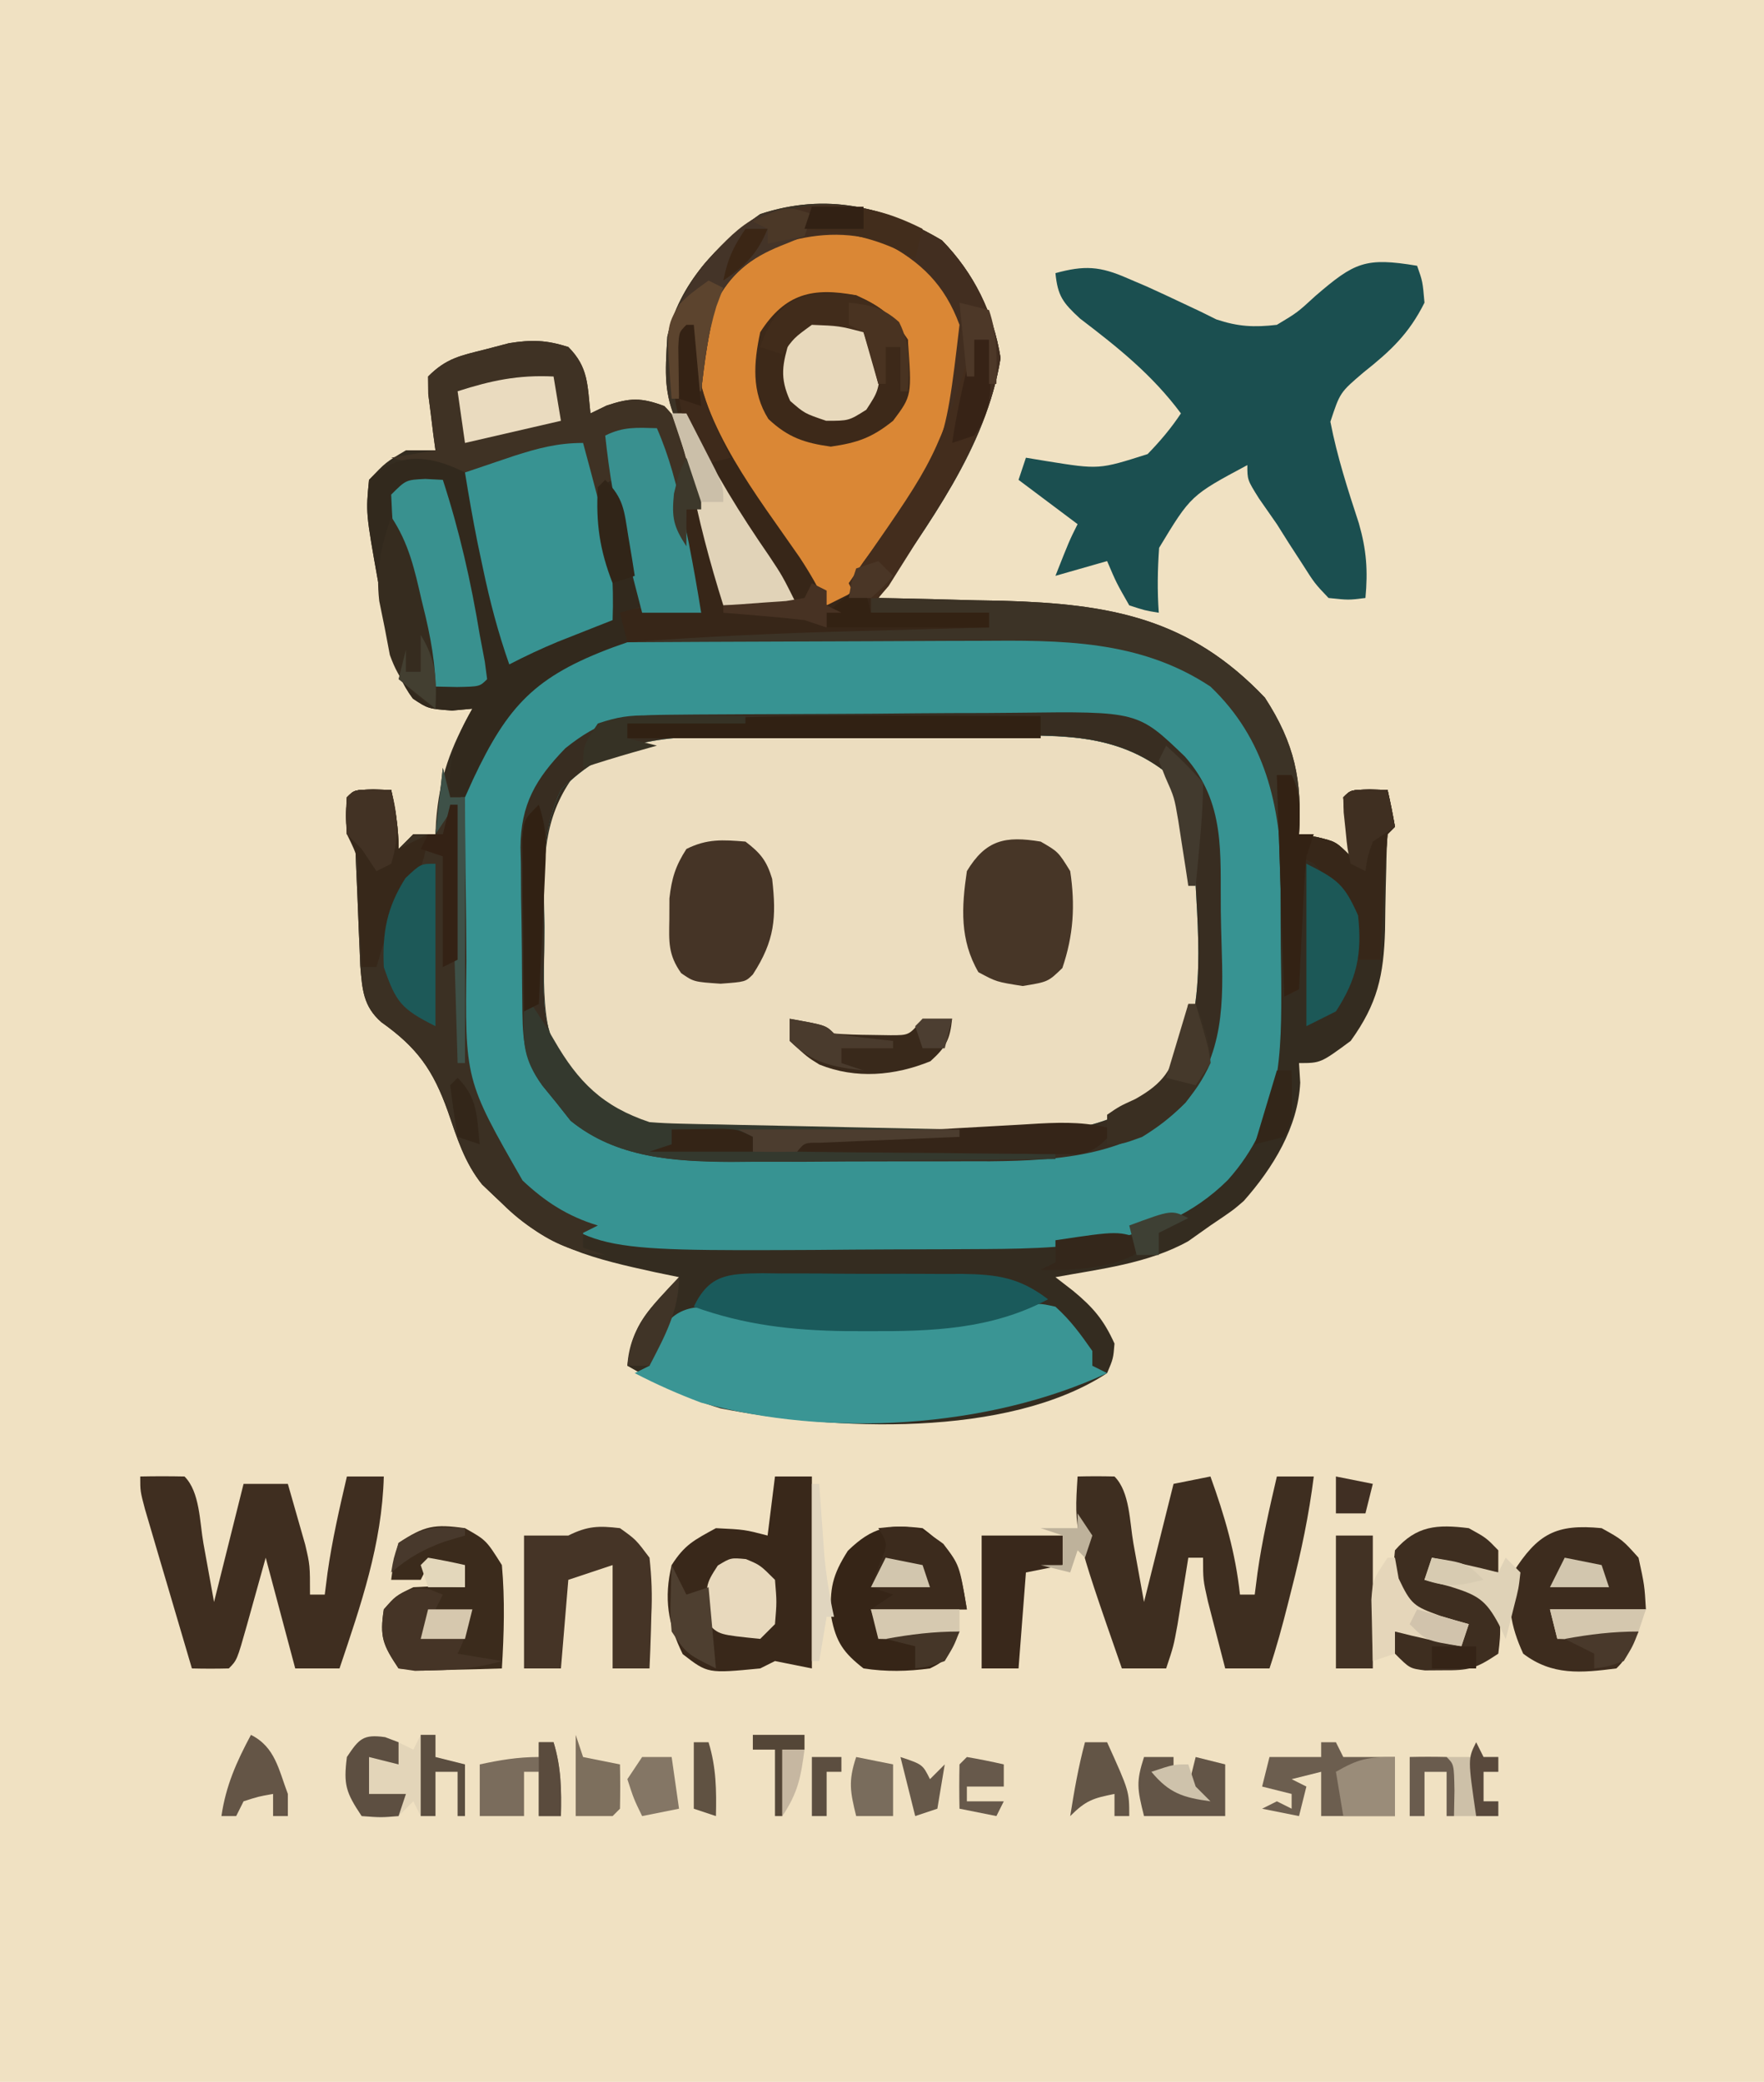 <?xml version="1.0" encoding="UTF-8"?>
<svg version="1.1" xmlns="http://www.w3.org/2000/svg" width="239" height="282">
<path d="M0 0 C78.87 0 157.74 0 239 0 C239 93.06 239 186.12 239 282 C160.13 282 81.26 282 0 282 C0 188.94 0 95.88 0 0 Z " fill="#F0E1C2" transform="translate(0,0)"/>
<path d="M0 0 C4.344 4.459 6.951 9.799 7.938 15.938 C5.969 28.188 -1.875 38.362 -8.625 48.438 C-7.455 48.459 -7.455 48.459 -6.261 48.482 C-2.653 48.557 0.955 48.653 4.562 48.75 C5.789 48.773 7.016 48.795 8.279 48.818 C22.838 49.241 33.528 51.177 43.75 61.938 C47.805 68.176 48.82 73.169 48.375 80.438 C49.551 80.623 49.551 80.623 50.75 80.812 C53.375 81.438 53.375 81.438 55.375 83.438 C55.189 82.138 55.004 80.839 54.812 79.5 C54.496 77.285 54.496 77.285 54.375 75.438 C55.375 74.438 55.375 74.438 57.938 74.375 C58.742 74.396 59.546 74.416 60.375 74.438 C60.757 76.094 61.089 77.762 61.375 79.438 C61.045 79.767 60.715 80.097 60.375 80.438 C60.266 81.916 60.219 83.4 60.199 84.883 C60.175 85.795 60.152 86.708 60.127 87.648 C60.085 89.567 60.053 91.487 60.033 93.406 C59.847 99.587 59.016 103.388 55.375 108.438 C51.31 111.438 51.31 111.438 48.375 111.438 C48.429 112.313 48.483 113.188 48.539 114.09 C48.244 120.119 44.857 125.637 40.887 130.117 C39.438 131.375 39.438 131.375 36.375 133.438 C35.385 134.139 34.395 134.84 33.375 135.562 C27.92 138.605 21.446 139.326 15.375 140.438 C16.161 141.046 16.948 141.654 17.758 142.281 C20.476 144.521 21.934 146.236 23.375 149.438 C23.211 151.461 23.211 151.461 22.375 153.438 C8.853 162.279 -14.701 161.199 -29.992 158.215 C-34.506 156.882 -38.565 154.791 -42.625 152.438 C-42.098 148.575 -41.199 146.486 -38.562 143.625 C-38.015 143.02 -37.467 142.416 -36.902 141.793 C-36.481 141.346 -36.059 140.898 -35.625 140.438 C-36.687 140.218 -37.749 139.999 -38.844 139.773 C-46.894 138.009 -53.642 136.466 -59.625 130.438 C-60.512 129.592 -61.399 128.746 -62.312 127.875 C-64.7 124.887 -65.697 121.591 -66.938 118 C-68.945 112.368 -71.094 109.346 -75.953 105.902 C-78.43 103.732 -78.536 101.457 -78.814 98.255 C-78.845 97.486 -78.875 96.718 -78.906 95.926 C-78.944 95.086 -78.981 94.246 -79.02 93.381 C-79.09 91.615 -79.161 89.85 -79.23 88.084 C-79.287 86.83 -79.287 86.83 -79.344 85.551 C-79.374 84.785 -79.404 84.02 -79.436 83.232 C-79.437 81.416 -79.437 81.416 -80.625 80.438 C-80.75 77.938 -80.75 77.938 -80.625 75.438 C-79.625 74.438 -79.625 74.438 -77.062 74.375 C-76.258 74.396 -75.454 74.416 -74.625 74.438 C-74.028 77.2 -73.625 79.598 -73.625 82.438 C-72.635 81.448 -72.635 81.448 -71.625 80.438 C-70.635 80.438 -69.645 80.438 -68.625 80.438 C-68.599 79.881 -68.573 79.324 -68.547 78.75 C-68.101 72.755 -66.574 68.67 -63.625 63.438 C-64.532 63.52 -65.44 63.602 -66.375 63.688 C-69.625 63.438 -69.625 63.438 -71.688 62.07 C-74.62 58.086 -75.071 53.876 -75.875 49.062 C-76.048 48.129 -76.22 47.196 -76.398 46.234 C-78.071 36.865 -78.071 36.865 -77.625 32.438 C-75.375 30.062 -75.375 30.062 -72.625 28.438 C-71.305 28.438 -69.985 28.438 -68.625 28.438 C-68.768 27.389 -68.768 27.389 -68.914 26.32 C-69.025 25.41 -69.136 24.5 -69.25 23.562 C-69.366 22.658 -69.482 21.753 -69.602 20.82 C-69.609 20.034 -69.617 19.248 -69.625 18.438 C-67.118 15.931 -65.233 15.615 -61.812 14.75 C-60.775 14.478 -59.737 14.206 -58.668 13.926 C-55.566 13.428 -53.605 13.496 -50.625 14.438 C-47.863 17.2 -48.046 19.645 -47.625 23.438 C-46.903 23.087 -46.181 22.736 -45.438 22.375 C-42.227 21.305 -40.783 21.274 -37.625 22.438 C-33.15 26.913 -32.268 33.65 -31 39.625 C-30.74 40.835 -30.479 42.046 -30.211 43.293 C-29.625 46.438 -29.625 46.438 -29.625 49.438 C-25.17 48.943 -25.17 48.943 -20.625 48.438 C-21.603 47.022 -21.603 47.022 -22.602 45.578 C-37.834 23.321 -37.834 23.321 -37.211 13.043 C-35.6 5.878 -30.503 0.526 -24.625 -3.562 C-15.729 -6.496 -7.755 -4.616 0 0 Z " fill="#342C20" transform="translate(127.625,32.562)"/>
<path d="M0 0 C1.155 -0.01 2.31 -0.019 3.5 -0.029 C4.734 -0.033 5.969 -0.038 7.241 -0.042 C9.164 -0.051 9.164 -0.051 11.126 -0.059 C13.834 -0.07 16.542 -0.076 19.25 -0.079 C22.702 -0.085 26.154 -0.109 29.606 -0.137 C32.922 -0.16 36.237 -0.162 39.553 -0.167 C40.784 -0.179 42.014 -0.192 43.282 -0.204 C50.889 -0.185 57.283 0.105 63.405 5.099 C68.759 15.19 68.686 30.956 65.842 41.911 C63.932 47.215 61.019 49.061 56.19 51.732 C50.627 54.066 44.653 53.609 38.721 53.595 C36.8 53.603 36.8 53.603 34.84 53.611 C32.138 53.62 29.436 53.617 26.734 53.607 C23.289 53.596 19.846 53.616 16.402 53.645 C13.092 53.668 9.782 53.661 6.471 53.657 C4.63 53.674 4.63 53.674 2.752 53.691 C-4.82 53.63 -10.69 53.063 -16.519 47.749 C-22.222 41.484 -21.183 33.758 -21.22 25.786 C-21.241 24.675 -21.261 23.564 -21.283 22.419 C-21.316 15.43 -21.086 10.054 -16.576 4.419 C-11.357 0.249 -6.482 0.044 0 0 Z " fill="#ECDDBF" transform="translate(94.97,99.839)"/>
<path d="M0 0 C1.273 -0 2.545 -0.001 3.857 -0.002 C6.531 0.001 9.205 0.009 11.879 0.027 C15.282 0.05 18.685 0.05 22.089 0.044 C25.372 0.039 28.655 0.051 31.938 0.062 C33.147 0.062 34.357 0.061 35.603 0.06 C45.631 0.143 56.275 0.851 64.062 7.934 C70.18 14.653 71.803 21.014 71.805 29.883 C71.816 31.231 71.816 31.231 71.828 32.606 C71.839 34.499 71.841 36.393 71.837 38.286 C71.836 41.157 71.878 44.026 71.922 46.896 C71.99 57.317 71.982 66.045 64.688 74.208 C55.304 83.539 41.987 83.517 29.637 83.566 C28.525 83.572 27.413 83.578 26.267 83.584 C23.921 83.593 21.575 83.6 19.23 83.604 C15.677 83.613 12.125 83.644 8.572 83.676 C-21.942 83.82 -21.942 83.82 -31.664 74.363 C-37.883 67.808 -39.135 61.318 -39.168 52.625 C-39.178 51.704 -39.188 50.783 -39.198 49.835 C-39.213 47.894 -39.22 45.954 -39.22 44.013 C-39.227 41.069 -39.281 38.129 -39.338 35.186 C-39.505 16.651 -39.505 16.651 -32.664 9.363 C-23.779 0.348 -12.004 -0.092 0 0 Z M-25.664 21.363 C-28.471 27.196 -27.958 33.476 -27.914 39.801 C-27.922 40.907 -27.93 42.014 -27.938 43.154 C-28.117 52.804 -28.117 52.804 -24.113 61.289 C-23.241 61.975 -23.241 61.975 -22.352 62.676 C-21.778 63.146 -21.204 63.617 -20.613 64.102 C-16.436 66.806 -12.782 67.617 -7.839 67.67 C-6.691 67.686 -5.542 67.702 -4.359 67.718 C-2.509 67.726 -2.509 67.726 -0.621 67.734 C0.658 67.743 1.936 67.752 3.254 67.762 C5.96 67.778 8.665 67.786 11.371 67.789 C14.813 67.794 18.254 67.832 21.696 67.878 C25.007 67.915 28.318 67.916 31.629 67.922 C33.464 67.951 33.464 67.951 35.336 67.981 C43.05 67.941 48.9 66.785 55.336 62.363 C61.755 54.741 60.848 43.752 60.336 34.363 C59.857 28.946 59.277 24.137 56.711 19.301 C49.621 13.517 41.607 13.935 32.895 14 C31.613 14 30.331 13.999 29.011 13.998 C26.31 13.999 23.61 14.009 20.909 14.027 C17.464 14.05 14.02 14.05 10.574 14.044 C7.264 14.039 3.954 14.051 0.645 14.062 C-1.199 14.061 -1.199 14.061 -3.081 14.06 C-12.261 14.136 -19.032 14.577 -25.664 21.363 Z " fill="#379392" transform="translate(101.664,85.637)"/>
<path d="M0 0 C4.411 3.082 7.17 6.883 8.207 12.23 C9.182 24.424 -0.269 35.949 -7.172 45.277 C-7.832 46.267 -8.492 47.257 -9.172 48.277 C-9.832 48.277 -10.492 48.277 -11.172 48.277 C-16.475 41.827 -20.801 34.381 -25.172 27.277 C-26.131 25.761 -26.131 25.761 -27.109 24.215 C-29.171 18.516 -28.768 13.191 -26.984 7.465 C-24.457 3.02 -22.034 0.146 -17.359 -2.035 C-10.69 -3.474 -5.952 -3.292 0 0 Z " fill="#DA8735" transform="translate(123.172,33.723)"/>
<path d="M0 0 C0.75 2.125 0.75 2.125 1 5 C-1.108 9.216 -3.577 11.522 -7.25 14.438 C-10.443 17.158 -10.443 17.158 -11.75 21.125 C-10.835 25.851 -9.388 30.315 -7.891 34.887 C-6.855 38.507 -6.654 41.281 -7 45 C-9.277 45.289 -9.277 45.289 -12 45 C-13.879 43.023 -13.879 43.023 -15.562 40.375 C-16.448 39.01 -16.448 39.01 -17.352 37.617 C-17.896 36.754 -18.44 35.89 -19 35 C-19.809 33.831 -20.621 32.664 -21.438 31.5 C-23 29 -23 29 -23 27 C-30.659 31.1 -30.659 31.1 -34.953 38.203 C-35.165 41.18 -35.213 44.025 -35 47 C-36.891 46.691 -36.891 46.691 -39 46 C-40.75 42.938 -40.75 42.938 -42 40 C-44.31 40.66 -46.62 41.32 -49 42 C-47.125 37.25 -47.125 37.25 -46 35 C-48.64 33.02 -51.28 31.04 -54 29 C-53.505 27.515 -53.505 27.515 -53 26 C-52.071 26.153 -51.141 26.307 -50.184 26.465 C-43.091 27.605 -43.091 27.605 -36.512 25.508 C-34.811 23.755 -33.349 22.034 -32 20 C-35.885 14.775 -40.502 11.088 -45.672 7.148 C-48.002 4.999 -48.692 4.091 -49 1 C-45.078 -0.078 -42.961 0.056 -39.25 1.688 C-38.384 2.057 -37.517 2.427 -36.625 2.809 C-34.931 3.578 -33.243 4.361 -31.562 5.16 C-30.799 5.52 -30.036 5.879 -29.25 6.25 C-28.575 6.585 -27.899 6.92 -27.203 7.266 C-24.251 8.25 -22.098 8.36 -19 8 C-16.223 6.334 -16.223 6.334 -13.75 4.062 C-8.471 -0.473 -7.022 -1.17 0 0 Z " fill="#1B4F50" transform="translate(192,36)"/>
<path d="M0 0 C4.344 4.459 6.951 9.799 7.938 15.938 C5.969 28.188 -1.875 38.362 -8.625 48.438 C-7.455 48.459 -7.455 48.459 -6.261 48.482 C-2.653 48.557 0.955 48.653 4.562 48.75 C5.789 48.773 7.016 48.795 8.279 48.818 C22.838 49.241 33.528 51.177 43.75 61.938 C47.805 68.176 48.82 73.169 48.375 80.438 C49.551 80.623 49.551 80.623 50.75 80.812 C53.375 81.438 53.375 81.438 55.375 83.438 C55.189 82.138 55.004 80.839 54.812 79.5 C54.496 77.285 54.496 77.285 54.375 75.438 C55.375 74.438 55.375 74.438 57.938 74.375 C58.742 74.396 59.546 74.416 60.375 74.438 C60.757 76.094 61.089 77.762 61.375 79.438 C61.045 79.767 60.715 80.097 60.375 80.438 C60.138 83.296 59.953 86.136 59.812 89 C59.748 90.209 59.748 90.209 59.682 91.443 C59.575 93.441 59.475 95.439 59.375 97.438 C58.385 97.438 57.395 97.438 56.375 97.438 C56.127 96.221 55.88 95.004 55.625 93.75 C54.656 89.847 53.211 87.362 50.375 84.438 C49.715 84.108 49.055 83.778 48.375 83.438 C48.375 89.377 48.375 95.317 48.375 101.438 C47.385 101.933 47.385 101.933 46.375 102.438 C46.366 101.702 46.356 100.967 46.347 100.209 C46.292 96.827 46.209 93.445 46.125 90.062 C46.111 88.906 46.097 87.75 46.082 86.559 C45.797 76.483 43.858 67.58 36.375 60.438 C26.764 54.073 16.086 54.154 4.934 54.242 C3.556 54.246 2.179 54.249 0.802 54.251 C-2.793 54.258 -6.389 54.278 -9.984 54.3 C-13.664 54.321 -17.345 54.33 -21.025 54.34 C-28.225 54.361 -35.425 54.395 -42.625 54.438 C-42.955 53.117 -43.285 51.797 -43.625 50.438 C-39.575 49.087 -36.833 49.817 -32.625 50.438 C-32.955 49.612 -33.285 48.788 -33.625 47.938 C-34.793 43.85 -34.771 40.668 -34.625 36.438 C-33.965 36.438 -33.305 36.438 -32.625 36.438 C-32.12 38.04 -31.621 39.645 -31.125 41.25 C-30.847 42.143 -30.568 43.037 -30.281 43.957 C-29.625 46.438 -29.625 46.438 -29.625 49.438 C-25.17 48.943 -25.17 48.943 -20.625 48.438 C-21.603 47.022 -21.603 47.022 -22.602 45.578 C-37.834 23.321 -37.834 23.321 -37.211 13.043 C-35.6 5.878 -30.503 0.526 -24.625 -3.562 C-15.729 -6.496 -7.755 -4.616 0 0 Z M-30.461 6.621 C-33.429 11.252 -33.394 17.145 -32.625 22.438 C-31.06 26.394 -28.926 29.867 -26.625 33.438 C-25.941 34.501 -25.256 35.564 -24.551 36.66 C-21.691 41.011 -18.785 45.299 -15.625 49.438 C-11.826 48.171 -11.369 46.871 -9.312 43.5 C-8.703 42.507 -8.093 41.515 -7.465 40.492 C-6.858 39.484 -6.251 38.476 -5.625 37.438 C-5.069 36.533 -4.514 35.628 -3.941 34.695 C-2.476 32.291 -1.049 29.867 0.375 27.438 C1.303 25.953 1.303 25.953 2.25 24.438 C4.097 19.513 4.419 14.396 2.648 9.379 C0.114 4.589 -3.247 1.723 -7.938 -0.812 C-17.265 -3.416 -24.377 -0.65 -30.461 6.621 Z " fill="#3C3326" transform="translate(127.625,32.562)"/>
<path d="M0 0 C2.762 2.762 2.579 5.207 3 9 C3.722 8.649 4.444 8.299 5.188 7.938 C8.398 6.867 9.842 6.837 13 8 C16.89 11.89 18 16.633 18 22 C17.34 22 16.68 22 16 22 C16.66 26.62 17.32 31.24 18 36 C15.36 36 12.72 36 10 36 C9.723 34.857 9.446 33.713 9.16 32.535 C8.794 31.044 8.429 29.553 8.062 28.062 C7.88 27.308 7.698 26.553 7.51 25.775 C6.862 22.087 6.862 22.087 5 19 C4.887 24.083 4.887 24.083 6 29 C6.128 31.674 6.044 34.321 6 37 C4.987 37.398 4.987 37.398 3.953 37.805 C3.061 38.158 2.169 38.511 1.25 38.875 C-0.073 39.397 -0.073 39.397 -1.422 39.93 C-3.674 40.865 -5.836 41.878 -8 43 C-9.512 38.706 -10.63 34.454 -11.562 30 C-11.811 28.824 -12.06 27.649 -12.316 26.438 C-12.941 23.299 -13.494 20.159 -14 17 C-15.361 16.783 -15.361 16.783 -16.75 16.562 C-19.215 16.136 -21.588 15.649 -24 15 C-22.02 14.67 -20.04 14.34 -18 14 C-18.095 13.301 -18.191 12.603 -18.289 11.883 C-18.4 10.973 -18.511 10.063 -18.625 9.125 C-18.741 8.22 -18.857 7.315 -18.977 6.383 C-18.984 5.596 -18.992 4.81 -19 4 C-16.493 1.493 -14.608 1.177 -11.188 0.312 C-9.631 -0.095 -9.631 -0.095 -8.043 -0.512 C-4.941 -1.01 -2.98 -0.941 0 0 Z " fill="#3F3224" transform="translate(77,47)"/>
<path d="M0 0 C1.315 -0.013 2.631 -0.026 3.986 -0.039 C5.425 -0.047 6.865 -0.055 8.304 -0.061 C9.394 -0.067 9.394 -0.067 10.505 -0.074 C14.353 -0.094 18.201 -0.109 22.048 -0.118 C26.008 -0.129 29.968 -0.164 33.927 -0.203 C36.984 -0.23 40.041 -0.238 43.098 -0.241 C44.556 -0.246 46.015 -0.258 47.474 -0.276 C63.804 -0.472 63.804 -0.472 70.177 5.66 C75.703 11.911 74.955 18.715 75.041 26.581 C75.063 28.051 75.097 29.521 75.144 30.991 C75.401 39.137 75.51 45.814 70.257 52.546 C63.149 59.699 53.418 60.391 43.792 60.481 C42.711 60.48 41.629 60.479 40.515 60.478 C39.375 60.482 38.235 60.486 37.061 60.491 C34.661 60.496 32.262 60.497 29.862 60.493 C26.213 60.49 22.564 60.513 18.915 60.538 C16.573 60.541 14.232 60.541 11.89 60.54 C10.271 60.554 10.271 60.554 8.619 60.568 C0.913 60.522 -6.887 60.008 -13.055 54.986 C-13.673 54.203 -14.29 53.421 -14.927 52.615 C-15.567 51.829 -16.208 51.044 -16.868 50.236 C-19.627 46.439 -19.555 43.311 -19.602 38.755 C-19.61 38.018 -19.618 37.28 -19.627 36.52 C-19.641 34.956 -19.651 33.393 -19.659 31.829 C-19.676 29.45 -19.72 27.072 -19.764 24.693 C-19.775 23.172 -19.783 21.651 -19.79 20.13 C-19.807 19.424 -19.825 18.717 -19.843 17.989 C-19.817 12.136 -17.776 8.66 -13.766 4.532 C-9.011 0.741 -5.99 0.051 0 0 Z M-14.364 10.177 C-17.171 16.01 -16.658 22.29 -16.614 28.615 C-16.622 29.721 -16.629 30.828 -16.637 31.968 C-16.817 41.618 -16.817 41.618 -12.813 50.103 C-11.941 50.789 -11.941 50.789 -11.052 51.49 C-10.478 51.96 -9.904 52.431 -9.313 52.915 C-5.136 55.619 -1.482 56.431 3.461 56.483 C4.61 56.499 5.758 56.515 6.941 56.532 C8.792 56.54 8.792 56.54 10.679 56.548 C11.958 56.557 13.237 56.566 14.554 56.575 C17.26 56.592 19.966 56.6 22.671 56.603 C26.113 56.608 29.554 56.646 32.996 56.691 C36.307 56.728 39.618 56.73 42.929 56.736 C44.764 56.765 44.764 56.765 46.636 56.795 C54.35 56.755 60.2 55.599 66.636 51.177 C73.055 43.555 72.148 32.566 71.636 23.177 C71.157 17.76 70.577 12.951 68.011 8.115 C60.921 2.331 52.907 2.748 44.195 2.814 C42.913 2.813 41.631 2.813 40.311 2.812 C37.61 2.812 34.91 2.823 32.209 2.841 C28.764 2.864 25.32 2.864 21.874 2.857 C18.564 2.853 15.255 2.865 11.945 2.876 C10.101 2.875 10.101 2.875 8.219 2.873 C-0.961 2.949 -7.732 3.391 -14.364 10.177 Z " fill="#382D21" transform="translate(90.364,96.823)"/>
<path d="M0 0 C1.429 0.348 1.429 0.348 2.887 0.703 C9.405 1.946 15.693 2.197 22.324 2.203 C23.294 2.212 24.264 2.221 25.263 2.229 C31.307 2.207 36.734 1.467 42.574 -0.047 C45.324 -0.547 45.324 -0.547 47.574 -0.047 C49.631 1.81 50.96 3.647 52.574 5.953 C52.574 6.613 52.574 7.273 52.574 7.953 C53.234 8.283 53.894 8.613 54.574 8.953 C38.448 16.452 16.793 17.723 -0.426 12.953 C-3.524 11.789 -6.49 10.48 -9.426 8.953 C-8.766 8.623 -8.106 8.293 -7.426 7.953 C-7.302 7.355 -7.178 6.757 -7.051 6.141 C-5.995 2.446 -3.996 -0.077 0 0 Z " fill="#3A9594" transform="translate(95.426,177.047)"/>
<path d="M0 0 C3.023 7.723 4.755 15.823 6 24 C9.194 24 10.269 23.49 13 22 C15.731 20.51 16.806 20 20 20 C19.856 19.287 19.711 18.574 19.562 17.84 C18.52 12.462 17.757 7.476 18 2 C18.66 1.67 19.32 1.34 20 1 C20.674 3.081 21.339 5.165 22 7.25 C22.371 8.41 22.742 9.57 23.125 10.766 C24 14 24 14 24 18 C23.01 18.495 23.01 18.495 22 19 C22 20.32 22 21.64 22 23 C21.348 23.231 20.695 23.461 20.023 23.699 C9.58 27.596 5.824 31.512 1.102 41.551 C0.738 42.359 0.375 43.167 0 44 C-0.66 44 -1.32 44 -2 44 C-2.348 39.123 -1.417 36.229 1 32 C0.092 32.083 -0.815 32.165 -1.75 32.25 C-5 32 -5 32 -7.062 30.633 C-9.995 26.648 -10.446 22.438 -11.25 17.625 C-11.423 16.692 -11.595 15.758 -11.773 14.797 C-13.43 5.515 -13.43 5.515 -13 1 C-9.07 -2.93 -4.669 -2.334 0 0 Z " fill="#32291D" transform="translate(63,64)"/>
<path d="M0 0 C0.33 1.32 0.66 2.64 1 4 C1.66 4 2.32 4 3 4 C3.004 5.159 3.008 6.319 3.012 7.513 C3.034 11.856 3.089 16.198 3.153 20.541 C3.176 22.412 3.19 24.284 3.196 26.156 C2.995 42.286 2.995 42.286 10.805 55.909 C13.879 58.795 16.925 60.765 21 62 C20.01 62.495 20.01 62.495 19 63 C19 63.66 19 64.32 19 65 C19.99 65.33 20.98 65.66 22 66 C14.737 65.637 10.341 61.232 5.312 56.438 C2.925 53.449 1.928 50.153 0.688 46.562 C-1.32 40.93 -3.469 37.908 -8.328 34.465 C-10.805 32.295 -10.911 30.02 -11.189 26.818 C-11.22 26.049 -11.25 25.28 -11.281 24.488 C-11.319 23.648 -11.356 22.809 -11.395 21.943 C-11.465 20.178 -11.536 18.412 -11.605 16.646 C-11.643 15.811 -11.68 14.975 -11.719 14.113 C-11.749 13.348 -11.779 12.583 -11.811 11.794 C-11.812 9.978 -11.812 9.978 -13 9 C-13.125 6.5 -13.125 6.5 -13 4 C-12 3 -12 3 -9.438 2.938 C-8.231 2.968 -8.231 2.968 -7 3 C-6.403 5.763 -6 8.16 -6 11 C-5.34 10.34 -4.68 9.68 -4 9 C-3.01 9 -2.02 9 -1 9 C-0.67 6.03 -0.34 3.06 0 0 Z " fill="#3B3023" transform="translate(60,104)"/>
<path d="M0 0 C1.666 -0.043 3.334 -0.041 5 0 C7.095 2.095 7.047 6.177 7.562 9.062 C8.037 11.682 8.511 14.301 9 17 C10.32 11.72 11.64 6.44 13 1 C14.65 0.67 16.3 0.34 18 0 C19.925 5.338 21.399 10.35 22 16 C22.66 16 23.32 16 24 16 C24.124 15.031 24.247 14.061 24.375 13.062 C24.999 8.652 25.987 4.335 27 0 C28.65 0 30.3 0 32 0 C31.347 5.2 30.306 10.177 29 15.25 C28.822 15.956 28.644 16.663 28.461 17.391 C27.723 20.297 26.949 23.154 26 26 C24.02 26 22.04 26 20 26 C19.496 24.064 18.997 22.126 18.5 20.188 C18.222 19.109 17.943 18.03 17.656 16.918 C17 14 17 14 17 11 C16.34 11 15.68 11 15 11 C14.867 11.831 14.734 12.663 14.598 13.52 C14.421 14.606 14.244 15.693 14.062 16.812 C13.888 17.891 13.714 18.97 13.535 20.082 C13 23 13 23 12 26 C10.02 26 8.04 26 6 26 C-0.478 7.414 -0.478 7.414 0 0 Z " fill="#3E2E20" transform="translate(146,200)"/>
<path d="M0 0 C2 -0.043 4 -0.041 6 0 C8.095 2.095 8.047 6.177 8.562 9.062 C9.037 11.682 9.511 14.301 10 17 C11.32 11.72 12.64 6.44 14 1 C15.98 1 17.96 1 20 1 C20.506 2.748 21.005 4.499 21.5 6.25 C21.778 7.225 22.057 8.199 22.344 9.203 C23 12 23 12 23 16 C23.66 16 24.32 16 25 16 C25.124 15.031 25.247 14.061 25.375 13.062 C25.999 8.652 26.987 4.335 28 0 C29.65 0 31.3 0 33 0 C32.758 9.166 29.893 17.397 27 26 C25.02 26 23.04 26 21 26 C19.68 21.05 18.36 16.1 17 11 C15.725 15.561 15.725 15.561 14.457 20.125 C13.111 24.889 13.111 24.889 12 26 C10.334 26.041 8.666 26.043 7 26 C5.829 22.043 4.664 18.084 3.5 14.125 C3.166 12.997 2.832 11.869 2.488 10.707 C2.172 9.631 1.857 8.554 1.531 7.445 C1.238 6.45 0.945 5.455 0.643 4.43 C0 2 0 2 0 0 Z " fill="#3F2E20" transform="translate(19,200)"/>
<path d="M0 0 C0.679 2.497 1.343 4.997 2 7.5 C2.191 8.196 2.382 8.892 2.578 9.609 C3.857 14.541 4.184 18.906 4 24 C3.325 24.266 2.649 24.531 1.953 24.805 C1.061 25.158 0.169 25.511 -0.75 25.875 C-1.632 26.223 -2.513 26.571 -3.422 26.93 C-5.674 27.865 -7.836 28.878 -10 30 C-11.512 25.706 -12.63 21.454 -13.562 17 C-13.811 15.824 -14.06 14.649 -14.316 13.438 C-14.941 10.299 -15.494 7.159 -16 4 C-14.584 3.519 -13.167 3.04 -11.75 2.562 C-10.961 2.296 -10.172 2.029 -9.359 1.754 C-6.096 0.711 -3.444 0 0 0 Z " fill="#389392" transform="translate(79,60)"/>
<path d="M0 0 C1.65 0 3.3 0 5 0 C5 8.58 5 17.16 5 26 C3.35 25.67 1.7 25.34 0 25 C-0.66 25.33 -1.32 25.66 -2 26 C-9.112 26.688 -9.112 26.688 -12.5 24.062 C-14.524 19.93 -15.067 16.511 -14 12 C-12.241 9.252 -11.016 8.645 -8 7 C-4.125 7.188 -4.125 7.188 -1 8 C-0.67 5.36 -0.34 2.72 0 0 Z " fill="#39281A" transform="translate(105,200)"/>
<path d="M0 0 C4.344 4.459 6.951 9.799 7.938 15.938 C6.528 24.709 2.101 32.051 -2.625 39.438 C-3.157 40.305 -3.69 41.173 -4.238 42.066 C-4.758 42.89 -5.277 43.714 -5.812 44.562 C-6.514 45.68 -6.514 45.68 -7.23 46.82 C-7.691 47.354 -8.151 47.888 -8.625 48.438 C-9.615 48.438 -10.605 48.438 -11.625 48.438 C-11.955 47.778 -12.285 47.117 -12.625 46.438 C-11.961 45.471 -11.297 44.504 -10.613 43.508 C0.339 28.855 0.339 28.855 2.375 11.438 C0.355 5.981 -2.834 2.911 -7.875 0.25 C-13.078 -1.287 -17.221 -0.991 -22.312 0.562 C-26.053 2.68 -28.721 4.578 -30.625 8.438 C-31.599 12.41 -32.184 16.373 -32.625 20.438 C-32.955 20.438 -33.285 20.438 -33.625 20.438 C-33.955 17.797 -34.285 15.158 -34.625 12.438 C-34.955 15.408 -35.285 18.378 -35.625 21.438 C-35.955 21.438 -36.285 21.438 -36.625 21.438 C-37.364 14.114 -36.856 9.321 -32.344 3.383 C-23.178 -6.992 -11.482 -6.835 0 0 Z " fill="#422E20" transform="translate(127.625,32.562)"/>
<path d="M0 0 C3.586 1.637 4.793 2.69 7 6 C7.552 13.597 7.552 13.597 5 17 C2.136 19.291 0.208 19.97 -3.438 20.5 C-7.001 20 -9.236 19.255 -11.891 16.758 C-14.206 13.089 -13.883 9.113 -13 5 C-9.619 -0.283 -5.876 -1.106 0 0 Z " fill="#3D2919" transform="translate(116,40)"/>
<path d="M0 0 C0.33 0 0.66 0 1 0 C1.021 1.217 1.041 2.434 1.062 3.688 C2.223 13.973 9.553 23.119 15.301 31.441 C16.725 33.586 17.92 35.669 19 38 C20.98 37.01 22.96 36.02 25 35 C25 36.32 25 37.64 25 39 C30.28 39 35.56 39 41 39 C41 39.66 41 40.32 41 41 C40.049 41.025 39.097 41.05 38.117 41.076 C34.51 41.172 30.904 41.271 27.298 41.372 C25.751 41.415 24.205 41.457 22.658 41.497 C12.416 41.767 2.218 42.233 -8 43 C-8.33 41.68 -8.66 40.36 -9 39 C-4.95 37.65 -2.208 38.379 2 39 C1.67 38.175 1.34 37.35 1 36.5 C-0.168 32.413 -0.146 29.231 0 25 C0.66 25 1.32 25 2 25 C2.505 26.603 3.004 28.207 3.5 29.812 C3.778 30.706 4.057 31.599 4.344 32.52 C5 35 5 35 5 38 C9.455 37.505 9.455 37.505 14 37 C13.336 36.033 12.672 35.066 11.988 34.07 C-2.5 12.806 -2.5 12.806 -1 1 C-0.67 0.67 -0.34 0.34 0 0 Z " fill="#372618" transform="translate(93,44)"/>
<path d="M0 0 C1.266 0.017 1.266 0.017 2.557 0.034 C3.429 0.033 4.3 0.031 5.199 0.03 C7.043 0.031 8.887 0.043 10.731 0.064 C13.547 0.092 16.362 0.084 19.178 0.071 C20.971 0.077 22.764 0.086 24.557 0.097 C25.397 0.094 26.236 0.091 27.102 0.088 C31.804 0.163 34.813 0.57 38.69 3.53 C31.025 7.614 22.911 7.888 14.377 7.843 C13.368 7.841 12.36 7.84 11.32 7.839 C4.055 7.745 -2.432 7.015 -9.31 4.53 C-7.193 0.122 -4.634 0.055 0 0 Z " fill="#1A5A5B" transform="translate(103.31,172.47)"/>
<path d="M0 0 C2.812 1.562 2.812 1.562 5 4 C5.812 7.75 5.812 7.75 6 11 C1.71 11 -2.58 11 -7 11 C-6.67 12.32 -6.34 13.64 -6 15 C-0.555 14.505 -0.555 14.505 5 14 C3 18 3 18 2 19 C-2.782 19.61 -6.7 19.991 -10.625 17 C-12.38 13.17 -12.853 10.142 -12 6 C-8.654 0.758 -6.19 -0.607 0 0 Z " fill="#3D2C1E" transform="translate(217,207)"/>
<path d="M0 0 C2.875 1.625 2.875 1.625 5 5 C5.42 9.696 5.286 14.299 5 19 C2.709 19.081 0.417 19.139 -1.875 19.188 C-3.789 19.24 -3.789 19.24 -5.742 19.293 C-6.817 19.196 -7.892 19.1 -9 19 C-11.148 15.779 -11.561 14.74 -11 11 C-9.438 9.188 -9.438 9.188 -7 8 C-3.25 7.812 -3.25 7.812 0 8 C-0.33 7.01 -0.66 6.02 -1 5 C-2.32 5 -3.64 5 -5 5 C-5.33 5.66 -5.66 6.32 -6 7 C-7.32 7 -8.64 7 -10 7 C-9.688 4.625 -9.688 4.625 -9 2 C-5.482 -0.345 -4.142 -0.58 0 0 Z " fill="#3B2B1C" transform="translate(63,207)"/>
<path d="M0 0 C4.716 3.563 4.981 4.884 6 11 C1.71 11 -2.58 11 -7 11 C-6.67 11.99 -6.34 12.98 -6 14 C-2.37 14 1.26 14 5 14 C3 18 3 18 1 19 C-2.059 19.413 -4.945 19.467 -8 19 C-10.709 16.886 -11.723 15.446 -12.371 12.062 C-12.612 8.212 -12.243 6.38 -10.125 3.062 C-6.793 -0.171 -4.609 -0.542 0 0 Z " fill="#362517" transform="translate(125,207)"/>
<path d="M0 0 C2.375 1.375 2.375 1.375 4 4 C4.696 8.635 4.446 12.689 2.938 17.125 C1 19 1 19 -2.438 19.562 C-6 19 -6 19 -8.438 17.688 C-10.972 13.329 -10.73 8.907 -10 4 C-7.435 -0.242 -4.799 -0.8 0 0 Z " fill="#473627" transform="translate(141,114)"/>
<path d="M0 0 C1.07 1.605 2.127 3.224 3.078 4.902 C6.333 10.555 9.645 13.882 16 16 C17.396 16.113 18.796 16.176 20.196 16.205 C21.037 16.225 21.877 16.245 22.743 16.266 C23.647 16.282 24.55 16.299 25.48 16.316 C26.408 16.337 27.336 16.358 28.293 16.379 C31.257 16.445 34.222 16.504 37.188 16.562 C39.197 16.606 41.207 16.649 43.217 16.693 C48.144 16.8 53.072 16.902 58 17 C58 17.33 58 17.66 58 18 C47.605 18.495 47.605 18.495 37 19 C48.22 19.33 59.44 19.66 71 20 C71 20.33 71 20.66 71 21 C63.635 21.076 56.27 21.129 48.905 21.165 C46.403 21.18 43.901 21.2 41.398 21.226 C37.789 21.263 34.18 21.28 30.57 21.293 C29.463 21.308 28.355 21.324 27.214 21.34 C19.412 21.342 11.561 20.9 5.309 15.809 C4.382 14.635 4.382 14.635 3.438 13.438 C2.797 12.652 2.156 11.867 1.496 11.059 C-1.059 7.543 -1.184 5.332 -1 1 C-0.67 0.67 -0.34 0.34 0 0 Z " fill="#34392E" transform="translate(72,136)"/>
<path d="M0 0 C2.037 1.551 2.876 2.589 3.617 5.051 C4.213 10.281 3.977 13.419 1 18 C0 19 0 19 -3.375 19.25 C-7 19 -7 19 -8.707 17.824 C-10.478 15.326 -10.366 13.6 -10.312 10.562 C-10.309 9.615 -10.305 8.668 -10.301 7.691 C-9.996 4.961 -9.481 3.298 -8 1 C-5.201 -0.399 -3.095 -0.253 0 0 Z " fill="#453426" transform="translate(101,114)"/>
<path d="M0 0 C2.148 1.535 2.148 1.535 4 4 C4.291 6.737 4.383 9.039 4.25 11.75 C4.232 12.447 4.214 13.145 4.195 13.863 C4.148 15.576 4.077 17.288 4 19 C2.35 19 0.7 19 -1 19 C-1 14.38 -1 9.76 -1 5 C-2.98 5.66 -4.96 6.32 -7 7 C-7.33 10.96 -7.66 14.92 -8 19 C-9.65 19 -11.3 19 -13 19 C-13 13.06 -13 7.12 -13 1 C-11.02 1 -9.04 1 -7 1 C-4.409 -0.296 -2.877 -0.343 0 0 Z " fill="#453426" transform="translate(84,207)"/>
<path d="M0 0 C0.784 0.041 1.567 0.083 2.375 0.125 C4.632 7.062 6.191 13.932 7.375 21.125 C7.602 22.321 7.829 23.517 8.062 24.75 C8.217 25.926 8.217 25.926 8.375 27.125 C7.375 28.125 7.375 28.125 4.312 28.188 C3.343 28.167 2.374 28.146 1.375 28.125 C-4.304 9.49 -4.304 9.49 -4.625 2.125 C-2.625 0.125 -2.625 0.125 0 0 Z " fill="#39918F" transform="translate(57.625,64.875)"/>
<path d="M0 0 C0.66 0 1.32 0 2 0 C3.354 2.709 3.065 5.009 3 8 C3.784 8.124 4.567 8.248 5.375 8.375 C8 9 8 9 10 11 C9.814 9.701 9.629 8.401 9.438 7.062 C9.121 4.848 9.121 4.848 9 3 C10 2 10 2 12.562 1.938 C13.769 1.968 13.769 1.968 15 2 C15.382 3.656 15.714 5.325 16 7 C15.67 7.33 15.34 7.66 15 8 C14.763 10.859 14.578 13.699 14.438 16.562 C14.394 17.369 14.351 18.175 14.307 19.006 C14.2 21.004 14.1 23.002 14 25 C13.01 25 12.02 25 11 25 C10.752 23.783 10.505 22.566 10.25 21.312 C9.281 17.409 7.836 14.925 5 12 C4.34 11.67 3.68 11.34 3 11 C3 16.94 3 22.88 3 29 C2.34 29.33 1.68 29.66 1 30 C0.67 20.1 0.34 10.2 0 0 Z " fill="#372719" transform="translate(173,105)"/>
<path d="M0 0 C1.711 3.918 2.695 7.755 3.562 11.938 C3.811 13.122 4.06 14.307 4.316 15.527 C4.937 18.678 5.492 21.83 6 25 C3.36 25 0.72 25 -2 25 C-2.652 22.501 -3.297 20.001 -3.938 17.5 C-4.12 16.804 -4.302 16.108 -4.49 15.391 C-5.71 10.602 -6.474 5.915 -7 1 C-4.537 -0.231 -2.72 -0.072 0 0 Z " fill="#39908F" transform="translate(89,58)"/>
<path d="M0 0 C2.375 1.312 2.375 1.312 4 3 C4 3.99 4 4.98 4 6 C1.03 5.67 -1.94 5.34 -5 5 C-5.33 5.66 -5.66 6.32 -6 7 C-4.907 7.103 -3.814 7.206 -2.688 7.312 C1 8 1 8 2.938 9.188 C4.527 11.9 4.392 13.928 4 17 C0.866 19.089 0.025 19.274 -3.562 19.25 C-4.74 19.258 -4.74 19.258 -5.941 19.266 C-8 19 -8 19 -10 17 C-10 16.01 -10 15.02 -10 14 C-7.03 14.33 -4.06 14.66 -1 15 C-1 14.34 -1 13.68 -1 13 C-1.566 12.795 -2.132 12.59 -2.715 12.379 C-3.448 12.109 -4.182 11.84 -4.938 11.562 C-5.668 11.296 -6.399 11.029 -7.152 10.754 C-9 10 -9 10 -10 9 C-10.312 6.125 -10.312 6.125 -10 3 C-7.088 -0.36 -4.284 -0.535 0 0 Z " fill="#3E2E20" transform="translate(199,207)"/>
<path d="M0 0 C1.854 0.005 3.708 0.01 5.562 0.014 C10.042 0.025 14.521 0.042 19 0.062 C19 1.052 19 2.042 19 3.062 C0.52 3.062 -17.96 3.062 -37 3.062 C-37 2.402 -37 1.742 -37 1.062 C-24.649 0.094 -12.383 -0.059 0 0 Z " fill="#312113" transform="translate(122,96.938)"/>
<path d="M0 0 C2 2 2 2 2.375 5.375 C2 9 2 9 0.375 11.5 C-2 13 -2 13 -5.062 13 C-8 12 -8 12 -9.938 10.312 C-11.401 7.127 -10.989 5.321 -10 2 C-7.543 -2.231 -4.282 -1.012 0 0 Z " fill="#E8D9BC" transform="translate(117,44)"/>
<path d="M0 0 C0.66 0 1.32 0 2 0 C2.752 11.85 -2.631 19.358 -9 29 C-9.407 29.67 -9.815 30.341 -10.234 31.031 C-11.25 32.688 -11.25 32.688 -13 35 C-13.99 35 -14.98 35 -16 35 C-16.33 34.34 -16.66 33.68 -17 33 C-16.348 32.068 -15.695 31.136 -15.023 30.176 C-5.25 16.12 -5.25 16.12 0 0 Z " fill="#432D1D" transform="translate(132,46)"/>
<path d="M0 0 C1.207 0.031 1.207 0.031 2.438 0.062 C3.035 2.825 3.438 5.223 3.438 8.062 C4.758 7.402 6.077 6.742 7.438 6.062 C7.061 8.774 6.774 10.634 5.062 12.812 C2.606 16.214 1.639 20.074 0.438 24.062 C-0.223 24.062 -0.882 24.062 -1.562 24.062 C-1.623 22.847 -1.684 21.631 -1.746 20.379 C-1.83 18.794 -1.915 17.21 -2 15.625 C-2.039 14.823 -2.079 14.02 -2.119 13.193 C-1.968 9.31 -1.968 9.31 -3.562 6.062 C-3.688 3.562 -3.688 3.562 -3.562 1.062 C-2.562 0.062 -2.562 0.062 0 0 Z " fill="#37281A" transform="translate(50.562,106.938)"/>
<path d="M0 0 C0.66 0 1.32 0 2 0 C2.268 0.583 2.536 1.165 2.812 1.766 C5.794 8.002 9.306 13.648 13.23 19.336 C15 22 15 22 17 26 C13.7 26 10.4 26 7 26 C5.149 20.11 3.611 14.339 2.473 8.273 C1.881 5.427 1.004 2.726 0 0 Z " fill="#E1D3B8" transform="translate(91,56)"/>
<path d="M0 0 C1.938 0.75 1.938 0.75 3.938 1.75 C4.268 1.09 4.598 0.43 4.938 -0.25 C5.598 -0.25 6.258 -0.25 6.938 -0.25 C6.938 0.74 6.938 1.73 6.938 2.75 C8.258 3.08 9.578 3.41 10.938 3.75 C10.938 6.06 10.938 8.37 10.938 10.75 C10.607 10.75 10.277 10.75 9.938 10.75 C9.938 8.77 9.938 6.79 9.938 4.75 C8.947 4.75 7.957 4.75 6.938 4.75 C6.938 6.73 6.938 8.71 6.938 10.75 C6.277 10.75 5.617 10.75 4.938 10.75 C4.607 10.09 4.277 9.43 3.938 8.75 C3.277 9.41 2.618 10.07 1.938 10.75 C-0.562 11.062 -0.562 11.062 -3.062 10.75 C-5.218 7.517 -5.531 6.498 -5.062 2.75 C-3.48 0.376 -2.89 -0.35 0 0 Z " fill="#E3D5B9" transform="translate(52.062,235.25)"/>
<path d="M0 0 C3.63 0 7.26 0 11 0 C11 1.32 11 2.64 11 4 C9.35 4.33 7.7 4.66 6 5 C5.67 9.29 5.34 13.58 5 18 C3.35 18 1.7 18 0 18 C0 12.06 0 6.12 0 0 Z " fill="#39281B" transform="translate(133,208)"/>
<path d="M0 0 C4.242 2.121 5.141 2.816 7 7 C7.567 12.202 6.861 15.606 4 20 C2.02 20.99 2.02 20.99 0 22 C0 14.74 0 7.48 0 0 Z " fill="#1C5857" transform="translate(177,117)"/>
<path d="M0 0 C0 7.26 0 14.52 0 22 C-4.627 19.686 -5.346 18.787 -7 14 C-7.215 9.296 -6.592 5.935 -4.062 1.938 C-2 0 -2 0 0 0 Z " fill="#1D5958" transform="translate(59,117)"/>
<path d="M0 0 C0.66 0 1.32 0 2 0 C2.33 0.66 2.66 1.32 3 2 C5.31 2 7.62 2 10 2 C10 4.64 10 7.28 10 10 C6.7 10 3.4 10 0 10 C0 8.02 0 6.04 0 4 C-1.32 4.33 -2.64 4.66 -4 5 C-3.34 5.33 -2.68 5.66 -2 6 C-2.33 7.32 -2.66 8.64 -3 10 C-4.65 9.67 -6.3 9.34 -8 9 C-7.34 8.67 -6.68 8.34 -6 8 C-5.34 8.33 -4.68 8.66 -4 9 C-4 8.34 -4 7.68 -4 7 C-5.32 6.67 -6.64 6.34 -8 6 C-7.67 4.68 -7.34 3.36 -7 2 C-4.69 2 -2.38 2 0 2 C0 1.34 0 0.68 0 0 Z " fill="#6C5E4F" transform="translate(179,236)"/>
<path d="M0 0 C0.866 0.34 0.866 0.34 1.75 0.688 C1.42 1.347 1.09 2.007 0.75 2.688 C2.4 2.688 4.05 2.688 5.75 2.688 C5.244 4.856 4.75 6.687 3.75 8.688 C6.72 9.182 6.72 9.182 9.75 9.688 C6.668 10.576 3.83 10.88 0.625 10.938 C-0.678 10.976 -0.678 10.976 -2.008 11.016 C-2.748 10.907 -3.488 10.799 -4.25 10.688 C-6.398 7.466 -6.811 6.428 -6.25 2.688 C-4.113 0.398 -3.156 -0.438 0 0 Z " fill="#453426" transform="translate(58.25,215.312)"/>
<path d="M0 0 C-1.561 1.848 -2.461 2.897 -4.879 3.361 C-5.583 3.354 -6.287 3.347 -7.012 3.341 C-7.813 3.34 -8.614 3.34 -9.439 3.34 C-10.298 3.324 -11.157 3.309 -12.043 3.293 C-12.927 3.289 -13.81 3.284 -14.721 3.28 C-17.543 3.263 -20.365 3.226 -23.188 3.188 C-25.101 3.172 -27.014 3.159 -28.928 3.146 C-33.619 3.113 -38.309 3.062 -43 3 C-42.67 2.34 -42.34 1.68 -42 1 C-36.662 0.689 -31.323 0.386 -25.984 0.091 C-24.168 -0.011 -22.353 -0.115 -20.537 -0.221 C-17.926 -0.373 -15.315 -0.517 -12.703 -0.66 C-11.893 -0.709 -11.082 -0.758 -10.247 -0.808 C-6.607 -1 -3.5 -1.007 0 0 Z " fill="#352518" transform="translate(151,153)"/>
<path d="M0 0 C3.998 -0.465 5.544 -0.345 8.812 2.125 C11 5 11 5 12 11 C7.71 11 3.42 11 -1 11 C-0.01 10.34 0.98 9.68 2 9 C1.01 8.67 0.02 8.34 -1 8 C-0.649 7.051 -0.299 6.103 0.062 5.125 C1.35 2.129 1.35 2.129 0 0 Z " fill="#3C2B1D" transform="translate(119,207)"/>
<path d="M0 0 C-0.33 0.99 -0.66 1.98 -1 3 C-2.072 3.433 -3.145 3.866 -4.25 4.312 C-8.273 5.948 -11.056 8.06 -13 12 C-13.974 15.973 -14.559 19.936 -15 24 C-15.33 24 -15.66 24 -16 24 C-16.33 21.36 -16.66 18.72 -17 16 C-17.33 18.97 -17.66 21.94 -18 25 C-18.33 25 -18.66 25 -19 25 C-19.739 17.676 -19.231 12.884 -14.719 6.945 C-10.548 2.225 -6.6 -2.2 0 0 Z " fill="#443428" transform="translate(110,29)"/>
<path d="M0 0 C4.875 0.875 4.875 0.875 6 2 C7.642 2.125 9.291 2.176 10.938 2.188 C11.833 2.202 12.729 2.216 13.652 2.23 C16.191 2.232 16.191 2.232 18 0 C19.32 0 20.64 0 22 0 C21.709 2.81 21.184 3.833 19.062 5.75 C14.227 7.724 8.956 8.189 4.02 6.203 C2.375 5.188 2.375 5.188 0 3 C0 2.01 0 1.02 0 0 Z " fill="#39291B" transform="translate(107,138)"/>
<path d="M0 0 C1.65 0 3.3 0 5 0 C5 5.94 5 11.88 5 18 C3.35 18 1.7 18 0 18 C0 12.06 0 6.12 0 0 Z " fill="#423224" transform="translate(181,208)"/>
<path d="M0 0 C2.402 3.603 3.172 7.158 4.125 11.312 C4.307 12.06 4.489 12.807 4.676 13.576 C5.663 17.803 6.209 21.627 6 26 C2.679 23.817 1.185 22.514 -0.18 18.723 C-0.409 17.515 -0.639 16.307 -0.875 15.062 C-1.12 13.857 -1.365 12.652 -1.617 11.41 C-2.106 7.059 -1.367 4.101 0 0 Z " fill="#362C1F" transform="translate(53,70)"/>
<path d="M0 0 C0.33 1.98 0.66 3.96 1 6 C-3.29 6.99 -7.58 7.98 -12 9 C-12.33 6.69 -12.66 4.38 -13 2 C-8.463 0.548 -4.819 -0.235 0 0 Z " fill="#EADBBF" transform="translate(75,51)"/>
<path d="M0 0 C3.586 1.637 4.793 2.69 7 6 C7.079 8.332 7.088 10.668 7 13 C6.67 13 6.34 13 6 13 C6 11.02 6 9.04 6 7 C5.34 7 4.68 7 4 7 C4 8.65 4 10.3 4 12 C3.67 12 3.34 12 3 12 C2.34 9.69 1.68 7.38 1 5 C-2.306 4.146 -2.306 4.146 -6 4 C-8.462 5.792 -8.462 5.792 -10 8 C-10.99 7.67 -11.98 7.34 -13 7 C-10.668 0.184 -6.905 -0.89 0 0 Z " fill="#412C1B" transform="translate(116,40)"/>
<path d="M0 0 C1.938 0.812 1.938 0.812 3.938 2.812 C4.188 5.812 4.188 5.812 3.938 8.812 C3.277 9.473 2.618 10.133 1.938 10.812 C-3.631 10.244 -3.631 10.244 -5.062 8.812 C-5.522 3.525 -5.522 3.525 -3.812 0.875 C-2.062 -0.188 -2.062 -0.188 0 0 Z " fill="#E8D9BD" transform="translate(101.062,211.188)"/>
<path d="M0 0 C0.66 0 1.32 0 2 0 C3.04 3.38 3.08 6.478 3 10 C2.01 10 1.02 10 0 10 C0 8.02 0 6.04 0 4 C-0.66 4 -1.32 4 -2 4 C-2 5.98 -2 7.96 -2 10 C-3.98 10 -5.96 10 -8 10 C-8 7.69 -8 5.38 -8 3 C-5.237 2.403 -2.84 2 0 2 C0 1.34 0 0.68 0 0 Z " fill="#7A6C5C" transform="translate(73,236)"/>
<path d="M0 0 C0.33 0 0.66 0 1 0 C1.165 0.928 1.33 1.856 1.5 2.812 C3.184 6.392 3.611 6.59 7.125 7.875 C8.41 8.273 9.7 8.655 11 9 C10.67 9.99 10.34 10.98 10 12 C6.976 11.412 3.982 10.773 1 10 C1 10.99 1 11.98 1 13 C0.01 13.33 -0.98 13.66 -2 14 C-2.054 12.23 -2.093 10.459 -2.125 8.688 C-2.148 7.701 -2.171 6.715 -2.195 5.699 C-2 3 -2 3 0 0 Z " fill="#E5D6BA" transform="translate(188,211)"/>
<path d="M0 0 C0.33 0.66 0.66 1.32 1 2 C1.66 2 2.32 2 3 2 C3 2.66 3 3.32 3 4 C2.34 4 1.68 4 1 4 C1 5.32 1 6.64 1 8 C1.66 8 2.32 8 3 8 C3 8.66 3 9.32 3 10 C0.69 10 -1.62 10 -4 10 C-4 8.02 -4 6.04 -4 4 C-4.99 4 -5.98 4 -7 4 C-7 5.98 -7 7.96 -7 10 C-7.66 10 -8.32 10 -9 10 C-9 7.36 -9 4.72 -9 2 C-6.03 2 -3.06 2 0 2 C0 1.34 0 0.68 0 0 Z " fill="#CDC0A8" transform="translate(200,236)"/>
<path d="M0 0 C0.33 0 0.66 0 1 0 C2.157 2.945 2.905 4.896 3 8 C0.95 12.561 -2.035 15.406 -6.25 18 C-9 19 -9 19 -11 19 C-11 17.68 -11 16.36 -11 15 C-9.355 13.867 -9.355 13.867 -7.188 12.875 C-3.329 10.71 -2.226 8.927 -1 4.688 C-0.637 3.132 -0.293 1.571 0 0 Z " fill="#3A2F22" transform="translate(161,136)"/>
<path d="M0 0 C0.66 0 1.32 0 2 0 C3.354 2.709 3.065 5.009 3 8 C3.66 8 4.32 8 5 8 C4.67 8.99 4.34 9.98 4 11 C3.855 12.407 3.754 13.818 3.684 15.23 C3.642 16.033 3.6 16.835 3.557 17.662 C3.517 18.495 3.478 19.329 3.438 20.188 C3.394 21.032 3.351 21.877 3.307 22.748 C3.201 24.832 3.1 26.916 3 29 C2.34 29.33 1.68 29.66 1 30 C0.67 20.1 0.34 10.2 0 0 Z " fill="#332214" transform="translate(173,105)"/>
<path d="M0 0 C1.32 0 2.64 0 4 0 C4 1.32 4 2.64 4 4 C4.66 4 5.32 4 6 4 C6.33 2.68 6.66 1.36 7 0 C8.32 0.33 9.64 0.66 11 1 C11 3.333 11 5.667 11 8 C7.37 8 3.74 8 0 8 C-0.925 4.298 -1.082 3.365 0 0 Z " fill="#635547" transform="translate(155,238)"/>
<path d="M0 0 C0 2.64 0 5.28 0 8 C-2.31 8 -4.62 8 -7 8 C-7.33 6.02 -7.66 4.04 -8 2 C-4.912 0.235 -3.767 0 0 0 Z " fill="#9A8C79" transform="translate(189,238)"/>
<path d="M0 0 C1.064 3.193 1.038 5.204 0.879 8.543 C0.831 9.616 0.782 10.689 0.732 11.795 C0.676 12.914 0.62 14.034 0.562 15.188 C0.51 16.319 0.458 17.45 0.404 18.615 C0.275 21.41 0.14 24.205 0 27 C-0.66 27.33 -1.32 27.66 -2 28 C-2.058 23.708 -2.094 19.417 -2.125 15.125 C-2.142 13.902 -2.159 12.678 -2.176 11.418 C-2.182 10.251 -2.189 9.085 -2.195 7.883 C-2.206 6.804 -2.216 5.725 -2.227 4.614 C-2 2 -2 2 0 0 Z " fill="#312113" transform="translate(73,109)"/>
<path d="M0 0 C0.33 1.32 0.66 2.64 1 4 C6.28 4 11.56 4 17 4 C17 4.66 17 5.32 17 6 C9.74 6 2.48 6 -5 6 C-5 5.34 -5 4.68 -5 4 C-3.374 2.618 -1.707 1.281 0 0 Z " fill="#332213" transform="translate(117,79)"/>
<path d="M0 0 C5.99 -0.315 9.636 0.318 15 3 C14.67 4.32 14.34 5.64 14 7 C13.01 6.526 12.02 6.051 11 5.562 C7.008 3.832 3.319 3.379 -1 3 C-0.67 2.01 -0.34 1.02 0 0 Z " fill="#422D1C" transform="translate(110,28)"/>
<path d="M0 0 C3.024 0.588 6.018 1.227 9 2 C9.33 1.34 9.66 0.68 10 0 C10.66 0.66 11.32 1.32 12 2 C11.758 4.164 11.758 4.164 11.125 6.625 C10.921 7.442 10.718 8.26 10.508 9.102 C10.256 10.041 10.256 10.041 10 11 C9.711 10.381 9.422 9.762 9.125 9.125 C7.294 5.666 6.189 5.059 2.375 3.875 C1.261 3.586 0.147 3.297 -1 3 C-0.67 2.01 -0.34 1.02 0 0 Z " fill="#DFD2B7" transform="translate(194,211)"/>
<path d="M0 0 C0.33 0.99 0.66 1.98 1 3 C2.65 3.33 4.3 3.66 6 4 C6.043 6 6.041 8 6 10 C5.67 10.33 5.34 10.66 5 11 C3.35 11 1.7 11 0 11 C0 7.37 0 3.74 0 0 Z " fill="#7D6F5D" transform="translate(78,235)"/>
<path d="M0 0 C0.33 1.32 0.66 2.64 1 4 C1.66 4 2.32 4 3 4 C3 15.88 3 27.76 3 40 C2.67 40 2.34 40 2 40 C1.67 28.78 1.34 17.56 1 6 C0.34 6.99 -0.32 7.98 -1 9 C-0.67 6.03 -0.34 3.06 0 0 Z " fill="#3E5148" transform="translate(60,104)"/>
<path d="M0 0 C0.33 0 0.66 0 1 0 C1 6.93 1 13.86 1 21 C0.34 21.33 -0.32 21.66 -1 22 C-1 17.05 -1 12.1 -1 7 C-1.99 6.67 -2.98 6.34 -4 6 C-3.67 5.34 -3.34 4.68 -3 4 C-2.34 4 -1.68 4 -1 4 C-0.67 2.68 -0.34 1.36 0 0 Z " fill="#342215" transform="translate(61,109)"/>
<path d="M0 0 C1.207 0.031 1.207 0.031 2.438 0.062 C3.38 3.73 3.552 6.416 2.438 10.062 C1.448 10.557 1.448 10.557 0.438 11.062 C-0.223 10.072 -0.882 9.082 -1.562 8.062 C-2.223 7.402 -2.882 6.742 -3.562 6.062 C-3.75 3.5 -3.75 3.5 -3.562 1.062 C-2.562 0.062 -2.562 0.062 0 0 Z " fill="#423224" transform="translate(50.562,106.938)"/>
<path d="M0 0 C0.33 0 0.66 0 1 0 C1.083 1.299 1.165 2.599 1.25 3.938 C1.803 9.141 3.647 13.37 6 18 C4.68 18.33 3.36 18.66 2 19 C-1.189 13.02 -1.606 7.738 -1 1 C-0.67 0.67 -0.34 0.34 0 0 Z " fill="#3E2A1B" transform="translate(93,44)"/>
<path d="M0 0 C3.282 1.641 3.746 4.693 5 8 C5 8.99 5 9.98 5 11 C4.34 11 3.68 11 3 11 C3 10.01 3 9.02 3 8 C1.025 8.348 1.025 8.348 -1 9 C-1.33 9.66 -1.66 10.32 -2 11 C-2.66 11 -3.32 11 -4 11 C-3.393 6.872 -1.962 3.668 0 0 Z " fill="#645546" transform="translate(34,235)"/>
<path d="M0 0 C1.32 0 2.64 0 4 0 C4.33 2.31 4.66 4.62 5 7 C3.35 7.33 1.7 7.66 0 8 C-1.125 5.688 -1.125 5.688 -2 3 C-1.34 2.01 -0.68 1.02 0 0 Z " fill="#847665" transform="translate(87,238)"/>
<path d="M0 0 C1.207 0.031 1.207 0.031 2.438 0.062 C2.768 1.712 3.098 3.362 3.438 5.062 C2.447 5.723 1.458 6.383 0.438 7.062 C-0.286 9.122 -0.286 9.122 -0.562 11.062 C-1.222 10.732 -1.883 10.402 -2.562 10.062 C-3.012 8.031 -3.012 8.031 -3.25 5.562 C-3.336 4.748 -3.423 3.933 -3.512 3.094 C-3.528 2.423 -3.545 1.753 -3.562 1.062 C-2.562 0.062 -2.562 0.062 0 0 Z " fill="#3F2F21" transform="translate(185.562,106.938)"/>
<path d="M0 0 C1.65 0.33 3.3 0.66 5 1 C5 3.31 5 5.62 5 8 C3.35 8 1.7 8 0 8 C-0.8 4.713 -1.097 3.29 0 0 Z " fill="#796C5C" transform="translate(116,238)"/>
<path d="M0 0 C0.66 1.32 1.32 2.64 2 4 C2.99 3.67 3.98 3.34 5 3 C5.33 6.63 5.66 10.26 6 14 C2 12 2 12 0 9 C-0.195 6.738 -0.195 6.738 -0.125 4.312 C-0.107 3.504 -0.089 2.696 -0.07 1.863 C-0.047 1.248 -0.024 0.634 0 0 Z " fill="#4E3F30" transform="translate(91,212)"/>
<path d="M0 0 C1.136 0.005 1.136 0.005 2.295 0.01 C3.473 0.022 3.473 0.022 4.676 0.035 C5.473 0.04 6.27 0.044 7.092 0.049 C9.057 0.061 11.023 0.079 12.988 0.098 C12.988 0.428 12.988 0.758 12.988 1.098 C7.708 1.098 2.428 1.098 -3.012 1.098 C-3.012 1.758 -3.012 2.418 -3.012 3.098 C-1.692 3.428 -0.372 3.758 0.988 4.098 C-0.105 4.407 -1.198 4.716 -2.324 5.035 C-4.566 5.681 -6.799 6.36 -9.012 7.098 C-9.012 4.098 -9.012 4.098 -7.012 1.098 C-4.305 0.195 -2.774 -0.021 0 0 Z " fill="#363225" transform="translate(88.012,96.902)"/>
<path d="M0 0 C9.9 0 19.8 0 30 0 C30 0.33 30 0.66 30 1 C29.369 1.025 28.738 1.05 28.088 1.076 C25.246 1.192 22.404 1.314 19.562 1.438 C18.073 1.496 18.073 1.496 16.553 1.557 C15.136 1.619 15.136 1.619 13.691 1.684 C12.817 1.72 11.942 1.757 11.041 1.795 C9.007 1.782 9.007 1.782 8 3 C6 3.041 4 3.043 2 3 C2 2.34 2 1.68 2 1 C1.34 0.67 0.68 0.34 0 0 Z " fill="#4C3D2F" transform="translate(100,153)"/>
<path d="M0 0 C0.99 0 1.98 0 3 0 C6 6.625 6 6.625 6 10 C5.34 10 4.68 10 4 10 C4 9.01 4 8.02 4 7 C1.133 7.573 0.139 7.861 -2 10 C-1.463 6.623 -0.889 3.303 0 0 Z " fill="#635546" transform="translate(147,236)"/>
<path d="M0 0 C0.66 0.33 1.32 0.66 2 1 C1.691 1.825 1.381 2.65 1.062 3.5 C-0.119 7.391 -0.582 10.962 -1 15 C-1.33 15 -1.66 15 -2 15 C-2.33 12.36 -2.66 9.72 -3 7 C-3.33 9.97 -3.66 12.94 -4 16 C-4.33 16 -4.66 16 -5 16 C-5.767 6.27 -5.767 6.27 -3.887 3.156 C-2.5 1.812 -2.5 1.812 0 0 Z " fill="#5C442E" transform="translate(96,38)"/>
<path d="M0 0 C2.5 2.312 2.5 2.312 5 5 C5 7.936 4.775 10.766 4.5 13.688 C4.407 14.681 4.314 15.675 4.219 16.699 C4.147 17.458 4.074 18.218 4 19 C3.67 19 3.34 19 3 19 C2.879 18.192 2.758 17.384 2.633 16.551 C2.465 15.482 2.298 14.414 2.125 13.312 C1.963 12.257 1.8 11.201 1.633 10.113 C1.101 7.001 1.101 7.001 -0.133 4.23 C-0.419 3.494 -0.705 2.758 -1 2 C-0.67 1.34 -0.34 0.68 0 0 Z " fill="#423A2E" transform="translate(158,101)"/>
<path d="M0 0 C4.29 0 8.58 0 13 0 C12.67 0.99 12.34 1.98 12 3 C8.51 4.477 4.726 4.072 1 4 C0.67 2.68 0.34 1.36 0 0 Z " fill="#D4C7AE" transform="translate(210,218)"/>
<path d="M0 0 C-1 2 -1 2 -4.188 3.125 C-7.637 3.917 -10.484 4.171 -14 4 C-13.34 3.67 -12.68 3.34 -12 3 C-12 2.01 -12 1.02 -12 0 C-3.429 -1.286 -3.429 -1.286 0 0 Z " fill="#34271B" transform="translate(155,168)"/>
<path d="M0 0 C4.875 0.875 4.875 0.875 6 2 C7.347 2.231 8.704 2.412 10.062 2.562 C11.362 2.707 12.661 2.851 14 3 C14 3.33 14 3.66 14 4 C11.69 4 9.38 4 7 4 C7 4.66 7 5.32 7 6 C7.99 6.33 8.98 6.66 10 7 C5.855 6.529 3.008 6.008 0 3 C0 2.01 0 1.02 0 0 Z " fill="#4A3B2D" transform="translate(107,138)"/>
<path d="M0 0 C2.525 2.525 2.557 4.138 3.125 7.625 C3.293 8.628 3.46 9.631 3.633 10.664 C3.754 11.435 3.875 12.206 4 13 C3.01 13.33 2.02 13.66 1 14 C-0.754 9.505 -1.284 5.822 -1 1 C-0.67 0.67 -0.34 0.34 0 0 Z " fill="#312518" transform="translate(82,65)"/>
<path d="M0 0 C3.96 0 7.92 0 12 0 C12 0.99 12 1.98 12 3 C8.326 4.176 4.831 4.074 1 4 C0.67 2.68 0.34 1.36 0 0 Z " fill="#D6C9B0" transform="translate(118,218)"/>
<path d="M0 0 C0.598 0.227 1.196 0.454 1.812 0.688 C1.812 1.677 1.812 2.667 1.812 3.688 C0.492 3.357 -0.828 3.027 -2.188 2.688 C-2.188 4.338 -2.188 5.987 -2.188 7.688 C-0.537 7.688 1.113 7.688 2.812 7.688 C2.482 8.678 2.152 9.668 1.812 10.688 C-0.562 10.875 -0.562 10.875 -3.188 10.688 C-5.343 7.455 -5.656 6.436 -5.188 2.688 C-3.547 0.226 -2.986 -0.427 0 0 Z " fill="#5D4F41" transform="translate(52.188,235.312)"/>
<path d="M0 0 C2.932 0.317 4.59 0.632 6.812 2.625 C8.416 5.831 8.204 8.468 8 12 C7.67 12 7.34 12 7 12 C7 10.02 7 8.04 7 6 C6.34 6 5.68 6 5 6 C5 7.65 5 9.3 5 11 C4.67 11 4.34 11 4 11 C3.567 9.298 3.567 9.298 3.125 7.562 C2.754 6.387 2.382 5.211 2 4 C1.34 3.67 0.68 3.34 0 3 C0 2.01 0 1.02 0 0 Z " fill="#493321" transform="translate(115,41)"/>
<path d="M0 0 C0.66 0 1.32 0 2 0 C2.054 1.416 2.093 2.833 2.125 4.25 C2.148 5.039 2.171 5.828 2.195 6.641 C1.978 9.27 1.463 10.81 0 13 C-0.99 13.33 -1.98 13.66 -3 14 C-2.285 9.236 -1.205 4.658 0 0 Z " fill="#372316" transform="translate(132,46)"/>
<path d="M0 0 C0.66 0 1.32 0 2 0 C2 0.99 2 1.98 2 3 C3.32 3.33 4.64 3.66 6 4 C6 6.31 6 8.62 6 11 C5.67 11 5.34 11 5 11 C5 9.02 5 7.04 5 5 C4.01 5 3.02 5 2 5 C2 6.98 2 8.96 2 11 C1.34 11 0.68 11 0 11 C0 7.37 0 3.74 0 0 Z " fill="#5B4E40" transform="translate(57,235)"/>
<path d="M0 0 C1.675 0.286 3.344 0.618 5 1 C5 1.99 5 2.98 5 4 C3.35 4 1.7 4 0 4 C0 4.66 0 5.32 0 6 C1.65 6 3.3 6 5 6 C4.67 6.66 4.34 7.32 4 8 C2.35 7.67 0.7 7.34 -1 7 C-1.043 5 -1.041 3 -1 1 C-0.67 0.67 -0.34 0.34 0 0 Z " fill="#67594B" transform="translate(131,238)"/>
<path d="M0 0 C0 4.513 -1.95 8.047 -4 12 C-4.99 12 -5.98 12 -7 12 C-6.676 6.648 -3.503 3.717 0 0 Z " fill="#403427" transform="translate(92,173)"/>
<path d="M0 0 C1.458 -0.027 2.917 -0.046 4.375 -0.062 C5.187 -0.074 5.999 -0.086 6.836 -0.098 C9 0 9 0 11 1 C11 1.66 11 2.32 11 3 C6.38 3 1.76 3 -3 3 C-2.01 2.67 -1.02 2.34 0 2 C0 1.34 0 0.68 0 0 Z " fill="#342416" transform="translate(91,153)"/>
<path d="M0 0 C0.33 0 0.66 0 1 0 C1.061 0.88 1.121 1.761 1.184 2.668 C1.267 3.829 1.351 4.991 1.438 6.188 C1.519 7.336 1.6 8.485 1.684 9.668 C1.954 12.516 2.375 15.212 3 18 C2.67 18 2.34 18 2 18 C1.67 19.98 1.34 21.96 1 24 C0.67 24 0.34 24 0 24 C0 16.08 0 8.16 0 0 Z " fill="#E0D5BF" transform="translate(110,201)"/>
<path d="M0 0 C1.666 -0.043 3.334 -0.041 5 0 C6 1 6 1 6.062 4.562 C6.042 5.697 6.021 6.831 6 8 C5.67 8 5.34 8 5 8 C5 6.02 5 4.04 5 2 C4.01 2 3.02 2 2 2 C2 3.98 2 5.96 2 8 C1.34 8 0.68 8 0 8 C0 5.36 0 2.72 0 0 Z " fill="#6A5C4E" transform="translate(191,238)"/>
<path d="M0 0 C0.33 0 0.66 0 1 0 C2.758 5.957 2.758 5.957 3 8 C2.01 9.485 2.01 9.485 1 11 C-0.32 10.67 -1.64 10.34 -3 10 C-2.01 6.7 -1.02 3.4 0 0 Z " fill="#45392B" transform="translate(161,136)"/>
<path d="M0 0 C1.32 0.33 2.64 0.66 4 1 C5.158 4.473 5.069 7.361 5 11 C4.67 11 4.34 11 4 11 C4 9.02 4 7.04 4 5 C3.34 5 2.68 5 2 5 C2 6.65 2 8.3 2 10 C1.67 10 1.34 10 1 10 C0.67 6.7 0.34 3.4 0 0 Z " fill="#4D3828" transform="translate(130,41)"/>
<path d="M0 0 C0.66 0 1.32 0 2 0 C2.125 6.75 2.125 6.75 1 9 C-0.32 9.33 -1.64 9.66 -3 10 C-2.01 6.7 -1.02 3.4 0 0 Z " fill="#332619" transform="translate(173,145)"/>
<path d="M0 0 C0.66 0.33 1.32 0.66 2 1 C2 1.66 2 2.32 2 3 C2.66 3.33 3.32 3.66 4 4 C3.34 4 2.68 4 2 4 C2 4.66 2 5.32 2 6 C1.01 5.67 0.02 5.34 -1 5 C-2.892 4.778 -4.789 4.594 -6.688 4.438 C-7.681 4.354 -8.675 4.27 -9.699 4.184 C-10.838 4.093 -10.838 4.093 -12 4 C-12 3.67 -12 3.34 -12 3 C-11.218 2.951 -10.435 2.902 -9.629 2.852 C-8.617 2.777 -7.605 2.702 -6.562 2.625 C-5.553 2.555 -4.544 2.486 -3.504 2.414 C-2.264 2.209 -2.264 2.209 -1 2 C-0.67 1.34 -0.34 0.68 0 0 Z " fill="#473223" transform="translate(110,79)"/>
<path d="M0 0 C3 1 3 1 4 3 C4.66 2.34 5.32 1.68 6 1 C5.67 2.98 5.34 4.96 5 7 C4.01 7.33 3.02 7.66 2 8 C1.34 5.36 0.68 2.72 0 0 Z " fill="#665849" transform="translate(122,238)"/>
<path d="M0 0 C2.31 0.66 4.62 1.32 7 2 C6.67 2.99 6.34 3.98 6 5 C1.25 4.25 1.25 4.25 -1 2 C-0.67 1.34 -0.34 0.68 0 0 Z " fill="#D1C3AC" transform="translate(192,218)"/>
<path d="M0 0 C1.98 0 3.96 0 6 0 C5.67 1.32 5.34 2.64 5 4 C3.02 4 1.04 4 -1 4 C-0.67 2.68 -0.34 1.36 0 0 Z " fill="#D6C8AE" transform="translate(58,218)"/>
<path d="M0 0 C1.65 0.33 3.3 0.66 5 1 C5.33 1.99 5.66 2.98 6 4 C3.36 4 0.72 4 -2 4 C-1.34 2.68 -0.68 1.36 0 0 Z " fill="#D2C6AE" transform="translate(212,211)"/>
<path d="M0 0 C1.65 0.33 3.3 0.66 5 1 C5.33 1.99 5.66 2.98 6 4 C3.36 4 0.72 4 -2 4 C-1.34 2.68 -0.68 1.36 0 0 Z " fill="#D2C6AE" transform="translate(120,211)"/>
<path d="M0 0 C-0.75 1.938 -0.75 1.938 -2 4 C-4.125 4.75 -4.125 4.75 -6 5 C-6 4.34 -6 3.68 -6 3 C-7.32 2.34 -8.64 1.68 -10 1 C-6.565 0.375 -3.509 0 0 0 Z " fill="#49392B" transform="translate(222,221)"/>
<path d="M0 0 C-0.75 1.938 -0.75 1.938 -2 4 C-4.125 4.75 -4.125 4.75 -6 5 C-6 4.01 -6 3.02 -6 2 C-7.32 1.67 -8.64 1.34 -10 1 C-6.565 0.375 -3.509 0 0 0 Z " fill="#453628" transform="translate(130,221)"/>
<path d="M0 0 C2 3 2 3 2 7 C1.34 7 0.68 7 0 7 C0 8.65 0 10.3 0 12 C-1.753 9.319 -2.013 8.131 -1.688 4.875 C-1 2 -1 2 0 0 Z " fill="#3D382B" transform="translate(93,62)"/>
<path d="M0 0 C0.66 0 1.32 0 2 0 C3.04 3.38 3.08 6.478 3 10 C2.01 10 1.02 10 0 10 C0 6.7 0 3.4 0 0 Z " fill="#5A4B3D" transform="translate(73,236)"/>
<path d="M0 0 C2.762 2.762 2.579 5.207 3 9 C2.01 8.67 1.02 8.34 0 8 C-0.381 5.674 -0.713 3.339 -1 1 C-0.67 0.67 -0.34 0.34 0 0 Z " fill="#332619" transform="translate(62,146)"/>
<path d="M0 0 C2.094 3.402 2.179 6.053 2 10 C0.35 8.68 -1.3 7.36 -3 6 C-2.67 4.68 -2.34 3.36 -2 2 C-2 2.99 -2 3.98 -2 5 C-1.34 5 -0.68 5 0 5 C0 3.35 0 1.7 0 0 Z " fill="#433F31" transform="translate(57,86)"/>
<path d="M0 0 C0.66 0 1.32 0 2 0 C3.04 3.38 3.08 6.478 3 10 C2.01 9.67 1.02 9.34 0 9 C0 6.03 0 3.06 0 0 Z " fill="#605242" transform="translate(94,236)"/>
<path d="M0 0 C2.31 0 4.62 0 7 0 C7 0.66 7 1.32 7 2 C6.01 2 5.02 2 4 2 C4 4.97 4 7.94 4 11 C3.67 11 3.34 11 3 11 C3 8.03 3 5.06 3 2 C2.01 2 1.02 2 0 2 C0 1.34 0 0.68 0 0 Z " fill="#544637" transform="translate(102,235)"/>
<path d="M0 0 C2.475 0.495 2.475 0.495 5 1 C4.67 2.32 4.34 3.64 4 5 C2.68 5 1.36 5 0 5 C0 3.35 0 1.7 0 0 Z " fill="#402F23" transform="translate(181,200)"/>
<path d="M0 0 C0.66 0 1.32 0 2 0 C2.838 1.622 3.67 3.248 4.5 4.875 C4.964 5.78 5.428 6.685 5.906 7.617 C7 10 7 10 7 12 C6.01 12 5.02 12 4 12 C2.68 8.04 1.36 4.08 0 0 Z " fill="#CBBFA9" transform="translate(91,56)"/>
<path d="M0 0 C0.66 0.99 1.32 1.98 2 3 C1.67 3.99 1.34 4.98 1 6 C0.67 5.67 0.34 5.34 0 5 C-0.33 5.99 -0.66 6.98 -1 8 C-2.32 7.67 -3.64 7.34 -5 7 C-4.01 7 -3.02 7 -2 7 C-2 5.68 -2 4.36 -2 3 C-2.99 2.67 -3.98 2.34 -5 2 C-3.35 2 -1.7 2 0 2 C0 1.34 0 0.68 0 0 Z " fill="#BEB29B" transform="translate(146,205)"/>
<path d="M0 0 C0.33 0 0.66 0 1 0 C1.33 3.63 1.66 7.26 2 11 C1.01 10.67 0.02 10.34 -1 10 C-1.027 8.521 -1.046 7.042 -1.062 5.562 C-1.074 4.739 -1.086 3.915 -1.098 3.066 C-1 1 -1 1 0 0 Z " fill="#342214" transform="translate(93,44)"/>
<path d="M0 0 C-0.33 0.99 -0.66 1.98 -1 3 C-2.65 3.33 -4.3 3.66 -6 4 C-6 3.34 -6 2.68 -6 2 C-6.66 1.67 -7.32 1.34 -8 1 C-3.375 -1.125 -3.375 -1.125 0 0 Z " fill="#4B3827" transform="translate(110,29)"/>
<path d="M0 0 C2.31 0 4.62 0 7 0 C7 0.99 7 1.98 7 3 C4.36 3 1.72 3 -1 3 C-0.67 2.01 -0.34 1.02 0 0 Z " fill="#322114" transform="translate(110,28)"/>
<path d="M0 0 C1.32 0 2.64 0 4 0 C4 0.66 4 1.32 4 2 C3.34 2 2.68 2 2 2 C2 3.98 2 5.96 2 8 C1.34 8 0.68 8 0 8 C0 5.36 0 2.72 0 0 Z " fill="#5C4E40" transform="translate(110,238)"/>
<path d="M0 0 C0.33 0.66 0.66 1.32 1 2 C1.66 2 2.32 2 3 2 C3 2.66 3 3.32 3 4 C2.34 4 1.68 4 1 4 C1 5.32 1 6.64 1 8 C1.66 8 2.32 8 3 8 C3 8.66 3 9.32 3 10 C2.01 10 1.02 10 0 10 C-1.125 2.25 -1.125 2.25 0 0 Z " fill="#59493C" transform="translate(200,236)"/>
<path d="M0 0 C4.75 0.75 4.75 0.75 7 3 C3.713 3.8 2.29 4.097 -1 3 C-0.67 2.01 -0.34 1.02 0 0 Z " fill="#D7CBB1" transform="translate(194,211)"/>
<path d="M0 0 C1.675 0.286 3.344 0.618 5 1 C5 1.99 5 2.98 5 4 C3.35 4 1.7 4 0 4 C-0.33 3.01 -0.66 2.02 -1 1 C-0.67 0.67 -0.34 0.34 0 0 Z " fill="#E3D7BB" transform="translate(58,211)"/>
<path d="M0 0 C0.99 0 1.98 0 3 0 C2.502 3.735 2.125 5.812 0 9 C0 6.03 0 3.06 0 0 Z " fill="#C6B7A1" transform="translate(106,237)"/>
<path d="M0 0 C0.99 0 1.98 0 3 0 C1.607 3.367 0.021 4.986 -3 7 C-2.387 4.038 -1.746 2.619 0 0 Z " fill="#3B2615" transform="translate(101,31)"/>
<path d="M0 0 C0 0.33 0 0.66 0 1 C-1.361 1.402 -1.361 1.402 -2.75 1.812 C-5.715 2.896 -7.617 3.984 -10 6 C-9.688 4.125 -9.688 4.125 -9 2 C-5.565 -0.29 -4.015 -0.178 0 0 Z " fill="#48392C" transform="translate(63,207)"/>
<path d="M0 0 C-1.98 0.99 -1.98 0.99 -4 2 C-4 2.99 -4 3.98 -4 5 C-4.99 5 -5.98 5 -7 5 C-7.33 3.68 -7.66 2.36 -8 1 C-2.25 -1.125 -2.25 -1.125 0 0 Z " fill="#3E4034" transform="translate(161,165)"/>
<path d="M0 0 C0.33 0.99 0.66 1.98 1 3 C1.66 3.66 2.32 4.32 3 5 C-0.688 4.502 -2.605 3.899 -5 1 C-2 0 -2 0 0 0 Z " fill="#CEC2AB" transform="translate(161,239)"/>
<path d="M0 0 C1.98 0 3.96 0 6 0 C6 0.99 6 1.98 6 3 C4.02 3 2.04 3 0 3 C0 2.01 0 1.02 0 0 Z " fill="#352417" transform="translate(194,223)"/>
<path d="M0 0 C1.32 0 2.64 0 4 0 C3.67 1.32 3.34 2.64 3 4 C2.01 4 1.02 4 0 4 C-0.33 3.01 -0.66 2.02 -1 1 C-0.67 0.67 -0.34 0.34 0 0 Z " fill="#4C3E31" transform="translate(125,138)"/>
<path d="M0 0 C0.66 0.66 1.32 1.32 2 2 C0.688 3.5 0.688 3.5 -1 5 C-1.99 5 -2.98 5 -4 5 C-3.688 3.062 -3.688 3.062 -3 1 C-2.01 0.67 -1.02 0.34 0 0 Z " fill="#4A3626" transform="translate(119,76)"/>
</svg>
